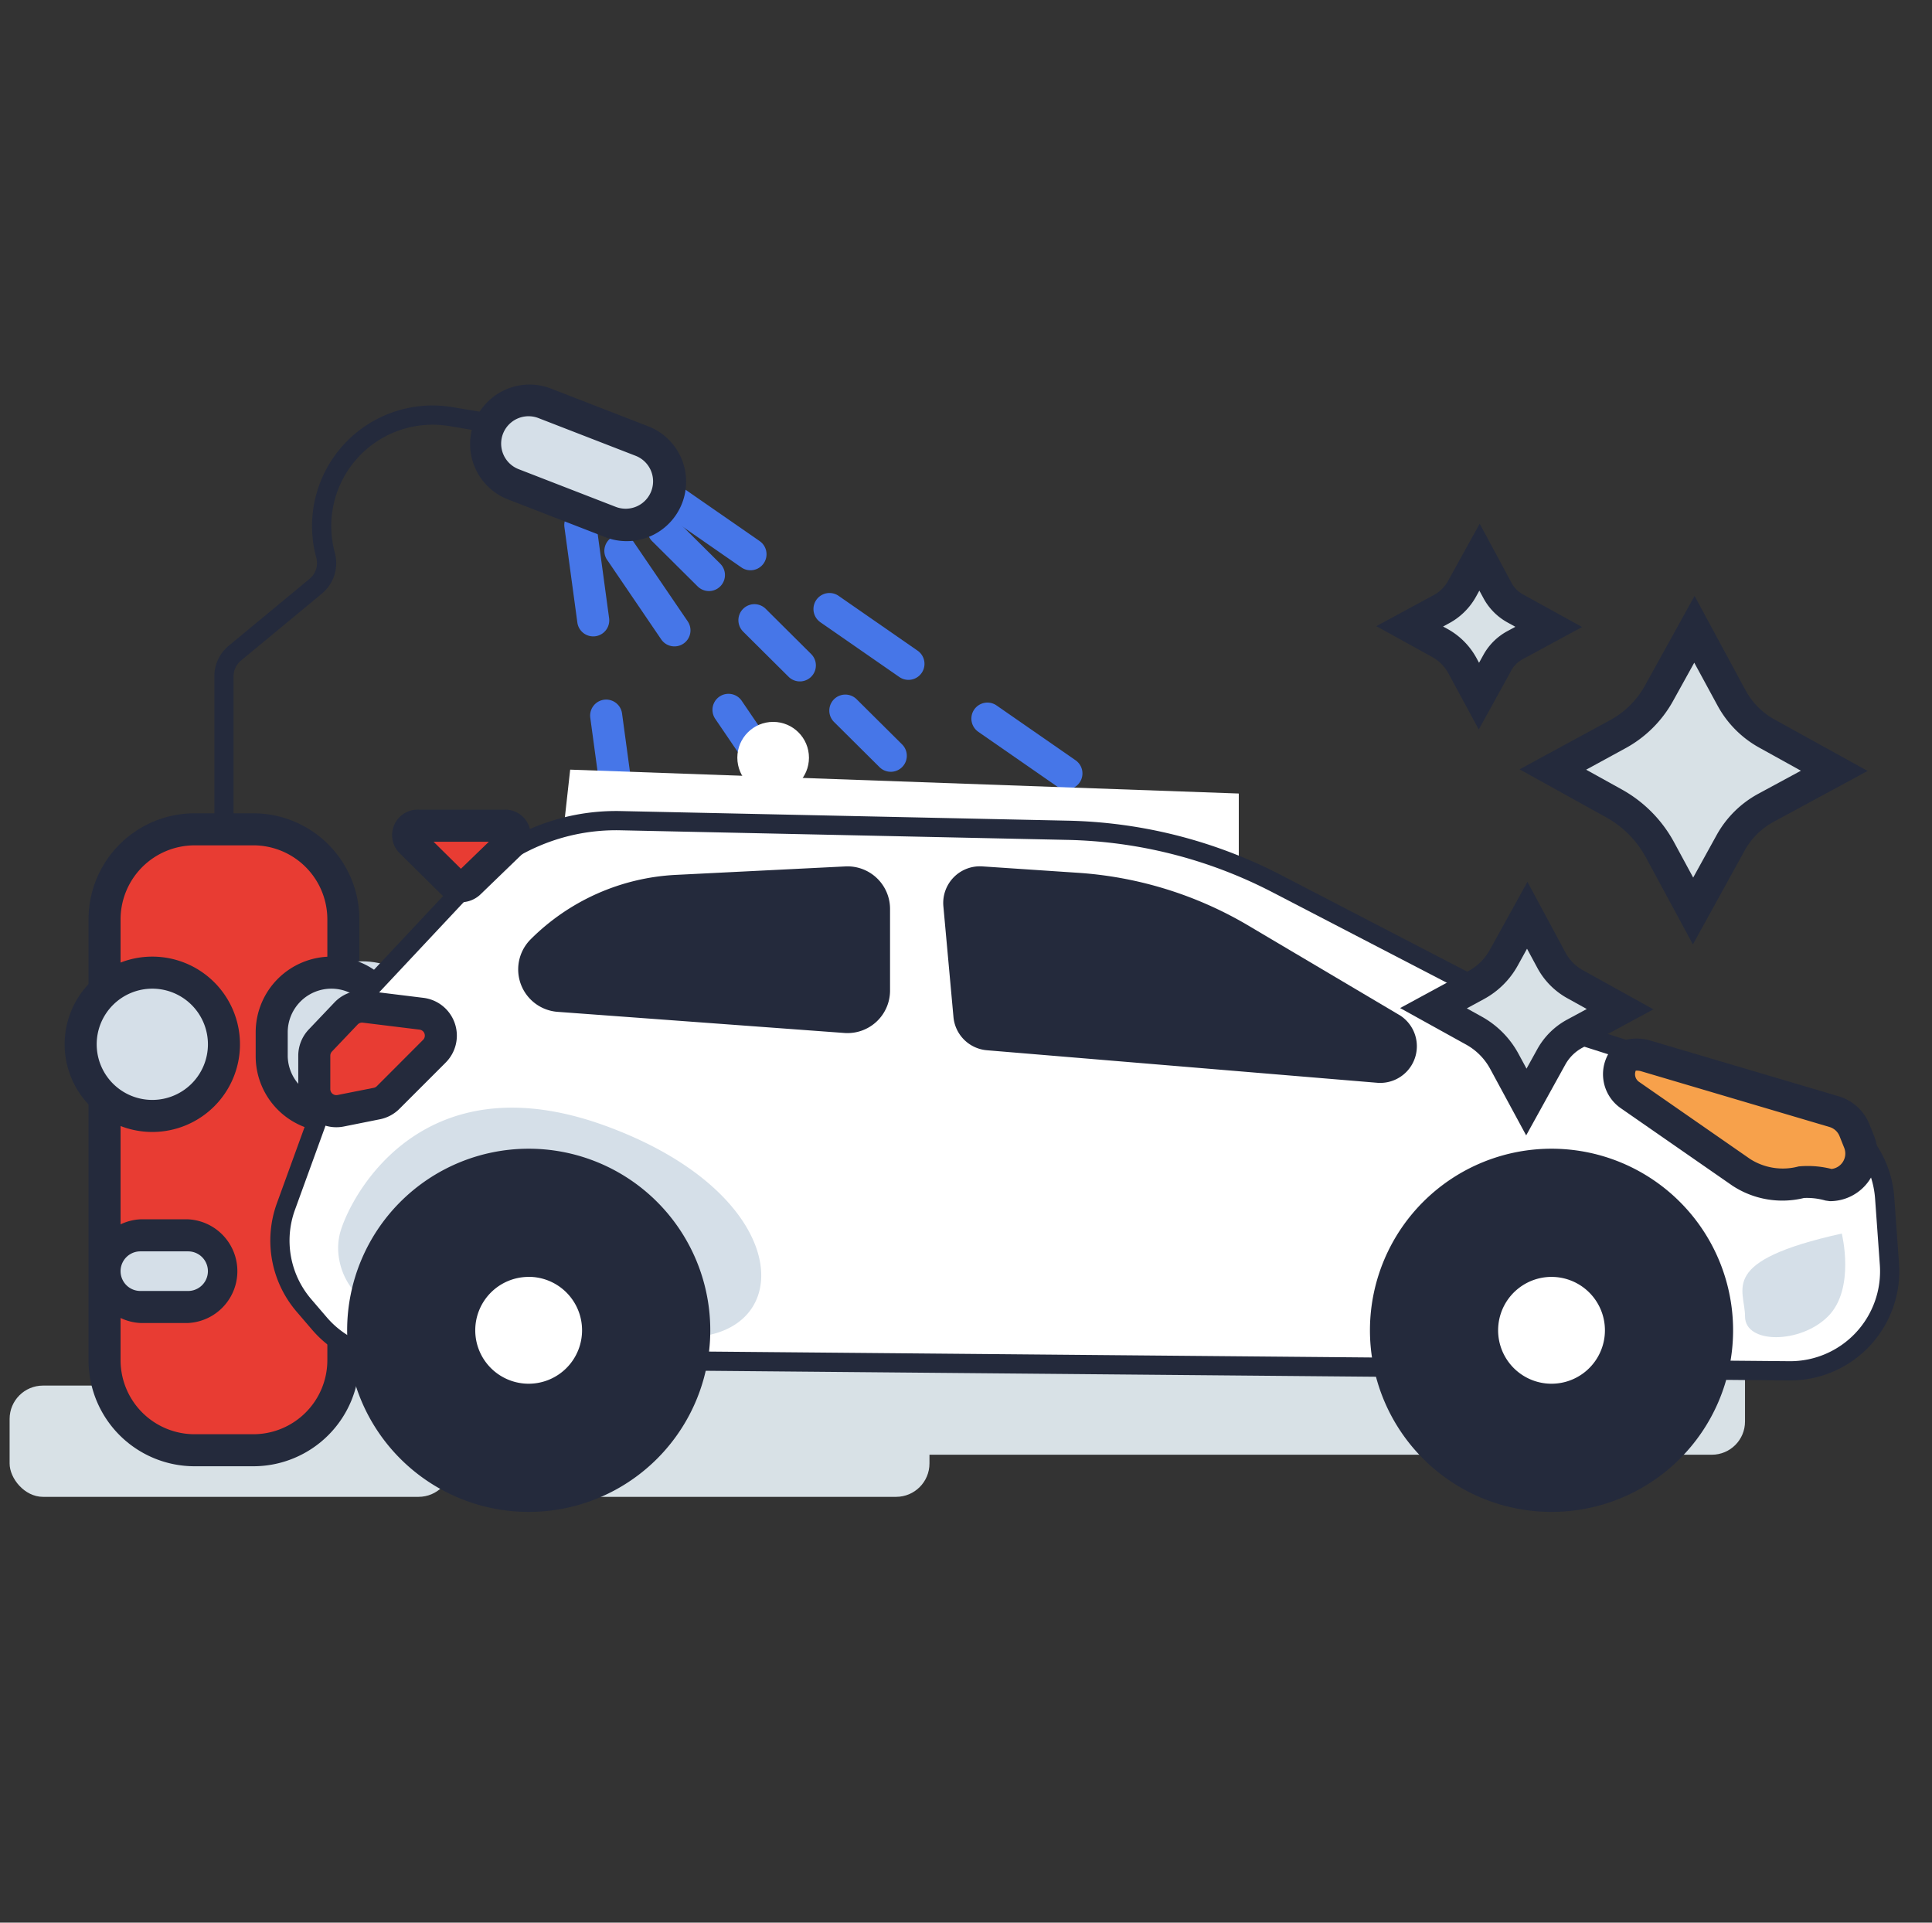 <svg xmlns="http://www.w3.org/2000/svg" width="100.5" height="100" viewBox="0 0 100.5 100">
  <rect x="0" y="0" width="100.5" height="100" fill="#333333" stroke="none"/>
  <g id="Page-1" transform="translate(0 12)">
    <g id="Artboard-Copy" transform="translate(0.5 -12)">
      <g id="Group-6504">
        <g id="Group_207" transform="translate(0 19.073)">
          <rect id="Rectangle_145" width="23.008" height="5.787" rx="1.736" stroke-width="1" fill="#d8e1e6" stroke="rgba(0,0,0,0)" transform="translate(0 52.993)"/>
          <path id="Path-3" d="M3.018,17.827l3.014-3.15,6.423.712,3.088,3.379L15.077,43.8l-2.622,3.6H6.664L3.018,43.8Z" transform="translate(2.012 9.196)" fill="#e83c33" fill-rule="evenodd"/>
          <path id="Rectangle_146" d="M7.981,14.29h3.052a5.518,5.518,0,0,1,5.518,5.518V42.733a5.518,5.518,0,0,1-5.518,5.518H7.981a5.518,5.518,0,0,1-5.518-5.518V19.808A5.518,5.518,0,0,1,7.981,14.29Zm0,1.667A3.852,3.852,0,0,0,4.13,19.808V42.733a3.852,3.852,0,0,0,3.852,3.852h3.052a3.852,3.852,0,0,0,3.852-3.852V19.808a3.852,3.852,0,0,0-3.852-3.852Z" transform="translate(1.642 8.938)" fill="#242a3c"/>
          <circle id="Oval" cx="4.167" cy="4.167" r="4.167" transform="translate(3.333 30.927)" fill="#d5dfe8"/>
          <circle id="Oval-Copy-2" cx="4.167" cy="4.167" r="4.167" transform="translate(14.167 30.927)" fill="#d5dfe8"/>
          <path id="Rectangle_147" d="M6.278,18.762a4.56,4.56,0,1,1-4.56,4.56A4.56,4.56,0,0,1,6.278,18.762Zm0,1.667a2.893,2.893,0,1,0,2.893,2.893A2.893,2.893,0,0,0,6.278,20.429Z" transform="translate(1.145 11.92)" fill="#242a3c"/>
          <path id="Rectangle_148" d="M11.618,18.762A3.938,3.938,0,0,1,15.557,22.7v1.243a3.938,3.938,0,0,1-7.877,0V22.7A3.938,3.938,0,0,1,11.618,18.762Zm0,1.667A2.272,2.272,0,0,0,9.347,22.7v1.243a2.272,2.272,0,0,0,4.543,0V22.7A2.272,2.272,0,0,0,11.618,20.429Z" transform="translate(5.12 11.92)" fill="#242a3c"/>
          <path id="Rectangle" d="M3.306,27.57H8.63v3.241H3.306Z" transform="translate(2.204 17.792)" fill="#d5dfe8" fill-rule="evenodd"/>
          <path id="Rectangle_149" d="M5.16,26.96H7.643a2.7,2.7,0,0,1,0,5.393H5.16a2.7,2.7,0,0,1,0-5.393Zm0,1.667a1.03,1.03,0,1,0,0,2.06H7.643a1.03,1.03,0,1,0,0-2.06Z" transform="translate(1.642 17.385)" fill="#242a3c"/>
          <path id="Line_27" d="M20.517,5.514l4.109,2.849a.833.833,0,1,0,.95-1.37L21.467,4.145a.833.833,0,1,0-.95,1.37Zm8.217,5.7,4.109,2.849a.833.833,0,0,0,.95-1.37L29.685,9.843a.833.833,0,1,0-.95,1.37Zm8.217,5.7,4.109,2.849a.833.833,0,1,0,.95-1.37L37.9,15.542a.833.833,0,0,0-.95,1.37Zm8.217,5.7,4.109,2.849a.833.833,0,1,0,.95-1.37L46.12,21.24a.833.833,0,0,0-.95,1.37Z" transform="translate(13.439 2.076)" fill="#4676e8"/>
          <path id="Line_28" d="M17.32,5.741l.672,4.955a.833.833,0,1,0,1.652-.224l-.672-4.955a.833.833,0,0,0-1.652.224Zm1.345,9.909.672,4.955a.833.833,0,1,0,1.652-.224l-.672-4.955a.833.833,0,0,0-1.652.224Zm1.345,9.909.663,4.883a.833.833,0,0,0,1.652-.224l-.663-4.883a.833.833,0,1,0-1.652.224Z" transform="translate(11.541 2.609)" fill="#4676e8"/>
          <path id="Line_29" d="M18.707,6.9l2.812,4.134A.833.833,0,0,0,22.9,10.1L20.085,5.966a.833.833,0,1,0-1.378.937Zm5.624,8.269,2.812,4.134a.833.833,0,0,0,1.378-.937l-2.812-4.134a.833.833,0,0,0-1.378.937Zm5.624,8.269,2.772,4.076a.833.833,0,1,0,1.378-.937L31.333,22.5a.833.833,0,1,0-1.378.937Z" transform="translate(12.375 3.146)" fill="#4676e8"/>
          <path id="Line_30" d="M20.154,6.37l2.365,2.349a.833.833,0,0,0,1.174-1.183L21.329,5.187A.833.833,0,0,0,20.154,6.37Zm4.73,4.7,2.365,2.349a.833.833,0,1,0,1.174-1.183L26.059,9.885a.833.833,0,1,0-1.174,1.183Zm4.73,4.7,2.365,2.349a.833.833,0,1,0,1.174-1.183l-2.365-2.349a.833.833,0,1,0-1.174,1.183Zm4.73,4.7,2.365,2.349a.833.833,0,1,0,1.174-1.183L35.52,19.28a.833.833,0,1,0-1.174,1.183Z" transform="translate(13.272 2.708)" fill="#4676e8"/>
          <path id="Path_110" d="M52.773,24.105H16.751l1.242-11.178,34.78,1.242Z" transform="translate(11.167 8.03)" fill="#fff" stroke="rgba(0,0,0,0)" stroke-width="1"/>
          <path id="Path_111" d="M20.145,2.216l-1.653-.275a5.772,5.772,0,0,0-6.517,7.21h0a1.56,1.56,0,0,1-.51,1.612l-4.21,3.483a1.563,1.563,0,0,0-.565,1.2v8.483" transform="translate(4.46 0.654)" fill="none" stroke="#242a3c" stroke-width="1" fill-rule="evenodd"/>
          <path id="Path-2" d="M14.763,4.1,16.437,1.4l8.152,3.23L22.658,8.139Z" transform="translate(9.842 0.347)" fill="#d5dfe8" fill-rule="evenodd"/>
          <path id="Rectangle_150" d="M3.092,0h5.42a3.092,3.092,0,1,1,0,6.183H3.092A3.092,3.092,0,0,1,3.092,0Zm0,1.667a1.425,1.425,0,0,0,0,2.85h5.42a1.425,1.425,0,0,0,0-2.85Z" transform="translate(25.23 0) rotate(21.204)" fill="#242a3c"/>
          <g id="Group_197" transform="translate(14.06 23.04)">
            <rect id="Rectangle_151" width="23.008" height="5.787" rx="1.736" stroke-width="1" fill="#d8e1e6" stroke="rgba(0,0,0,0)" transform="translate(10.782 29.953)"/>
            <rect id="Rectangle_152" width="63.993" height="5.752" rx="1.725" stroke-width="1" fill="#d8e1e6" stroke="rgba(0,0,0,0)" transform="translate(12.22 27.797)"/>
            <path id="Path_112" d="M9.677,4.384l-6.122,6.53a5.182,5.182,0,0,0-1.4,3.542v.637a5.167,5.167,0,0,1-.312,1.768l-1.53,4.21a5.18,5.18,0,0,0,.935,5.14l.813.948a5.178,5.178,0,0,0,3.885,1.808l72.567.647a5.179,5.179,0,0,0,5.212-5.547l-.247-3.443a5.167,5.167,0,0,0-.533-1.947h0a5.18,5.18,0,0,0-3.062-2.62L66.57,11.822a5.177,5.177,0,0,1-.813-.333L51.847,4.272A24.758,24.758,0,0,0,40.978,1.5L17.71,1A10.7,10.7,0,0,0,9.677,4.384Z" transform="translate(0 -0.429)" fill="#fff" stroke="#242a3c" stroke-width="1"/>
            <g id="Group_196" transform="translate(3.029 15.498)">
              <path id="Path_113" d="M2.963,10.76A3.5,3.5,0,0,1,.06,7.927a3.167,3.167,0,0,1,.068-1.5C.755,4.374,4.51-2.47,13.9.952s10.013,10.267,5,10.95C14.991,12.427,6.488,11.285,2.963,10.76Z" transform="translate(0 -0.01)" fill="#d5dfe8" stroke="rgba(0,0,0,0)" stroke-width="1"/>
            </g>
            <path id="Path_115" d="M43.18,8.366a1.645,1.645,0,0,0-1,.023h0a1.317,1.317,0,0,0,.182,2.012l5.807,4.03a3.88,3.88,0,0,0,3.045.515,4.2,4.2,0,0,1,1.547.14h0a1.64,1.64,0,0,0,1.523-2.248l-.243-.608a1.643,1.643,0,0,0-1.057-.963Z" transform="translate(27.864 4.439)" fill="#f7a14b"/>
            <path id="Path_116" d="M8.978,1.156h-4.4c-.5,0-.762.512-.432.833l2.178,2.15a.637.637,0,0,0,.86,0L9.4,1.993C9.743,1.671,9.478,1.156,8.978,1.156Z" transform="translate(2.664 -0.323)" fill="#e83c33"/>
            <path id="Path_115-2" data-name="Path_115" d="M42.241,7.935,42.059,8l-.136.136a2.15,2.15,0,0,0,.3,3.285l5.807,4.03a4.726,4.726,0,0,0,3.72.639,3.517,3.517,0,0,1,1.12.133l.227.032a2.473,2.473,0,0,0,2.3-3.391l-.243-.609A2.477,2.477,0,0,0,53.554,10.8l-9.8-2.9A2.48,2.48,0,0,0,42.241,7.935Zm9.225,6.515a3.161,3.161,0,0,1-2.511-.384L43.17,10.049A.483.483,0,0,1,43,9.467a.812.812,0,0,1,.28.031l9.8,2.9a.809.809,0,0,1,.52.474l.243.608a.807.807,0,0,1-.659,1.1A5.028,5.028,0,0,0,51.467,14.449Z" transform="translate(27.53 4.106)" fill="#242a3c"/>
            <path id="Path_116-2" data-name="Path_116" d="M9.314.656h-4.4A1.326,1.326,0,0,0,3.9,2.919L6.072,5.066a1.477,1.477,0,0,0,2.008.021l2.238-2.162A1.324,1.324,0,0,0,9.314.656ZM7.089,3.728,5.666,2.323H8.544Z" transform="translate(2.327 -0.656)" fill="#242a3c"/>
            <path id="Path_117" d="M24.175,2.926l-8.833.442a10.667,10.667,0,0,0-7,3.108h0a1.38,1.38,0,0,0,.875,2.352l14.93,1.105a1.38,1.38,0,0,0,1.47-1.375V4.3a1.38,1.38,0,0,0-1.442-1.377Z" transform="translate(5.292 0.856)" fill="#242a3c"/>
            <circle id="Oval-2" data-name="Oval" cx="5" cy="5" r="5" transform="translate(61.773 21.22)" fill="#fff"/>
            <circle id="Oval-Copy" cx="5" cy="5" r="5" transform="translate(8.44 21.22)" fill="#fff"/>
            <path id="Rectangle_153" d="M11.542,11.236A9.445,9.445,0,1,1,2.1,20.681,9.445,9.445,0,0,1,11.542,11.236Zm0,6.667a2.778,2.778,0,1,0,2.778,2.778A2.778,2.778,0,0,0,11.542,17.9Z" transform="translate(1.398 6.397)" fill="#242a3c"/>
            <path id="Rectangle_154" d="M9.445,0A9.445,9.445,0,1,1,0,9.445,9.445,9.445,0,0,1,9.445,0Zm0,6.667a2.778,2.778,0,1,0,2.778,2.778A2.778,2.778,0,0,0,9.445,6.667Z" transform="translate(57.77 16.675) rotate(6.154)" fill="#242a3c"/>
            <path id="Path_118" d="M43.664,10.535,35.811,5.887A19.19,19.19,0,0,0,27.324,3.26l-4.977-.333a1.073,1.073,0,0,0-1.14,1.167l.525,5.76a1.073,1.073,0,0,0,.98.973L43.029,12.52a1.073,1.073,0,0,0,.635-1.985Z" transform="translate(14.136 0.856)" fill="#242a3c"/>
            <path id="Path_117-2" data-name="Path_117" d="M15.633,2.868A11.5,11.5,0,0,0,8.086,6.219a2.213,2.213,0,0,0,1.4,3.772l14.93,1.1a2.213,2.213,0,0,0,2.365-2.2V4.636a2.213,2.213,0,0,0-2.312-2.209Zm9.314,1.374a.547.547,0,0,1,.169.395V8.891a.547.547,0,0,1-.582.543L9.611,8.329A.547.547,0,0,1,9.264,7.4a9.833,9.833,0,0,1,6.453-2.865l8.83-.442A.547.547,0,0,1,24.947,4.242Z" transform="translate(4.958 0.523)" fill="#242a3c"/>
            <path id="Path_118-2" data-name="Path_118" d="M44.422,10.151,36.569,5.5a20.024,20.024,0,0,0-8.856-2.741l-4.976-.333A1.907,1.907,0,0,0,20.711,4.5l.525,5.761a1.906,1.906,0,0,0,1.741,1.728l20.317,1.693a1.907,1.907,0,0,0,1.141-3.525Zm-.758,1.7a.24.24,0,0,1-.245.166l-20.3-1.692a.24.24,0,0,1-.219-.218l-.525-5.761a.24.24,0,0,1,.255-.26l4.976.333A18.357,18.357,0,0,1,35.72,6.938l7.844,4.643A.24.24,0,0,1,43.664,11.856Z" transform="translate(13.802 0.523)" fill="#242a3c"/>
            <path id="Path_119" d="M3.7,6.81l2.957.363a1.147,1.147,0,0,1,.667,1.948L4.915,11.528a1.15,1.15,0,0,1-.587.315l-1.883.377a1.147,1.147,0,0,1-1.372-1.125V9.355a1.152,1.152,0,0,1,.315-.788L2.721,7.161A1.147,1.147,0,0,1,3.7,6.81Z" transform="translate(0.715 3.44)" fill="#e83c33"/>
            <path id="Path_119-2" data-name="Path_119" d="M4.134,6.316l2.958.364a1.98,1.98,0,0,1,1.151,3.364L5.838,12.45a1.984,1.984,0,0,1-1.013.544l-1.883.377A1.98,1.98,0,0,1,.573,11.428V9.686a1.986,1.986,0,0,1,.544-1.36l1.331-1.4A1.98,1.98,0,0,1,4.134,6.316ZM3.93,7.97a.316.316,0,0,0-.271.1l-1.332,1.4a.317.317,0,0,0-.087.216v1.74a.313.313,0,0,0,.375.307L4.5,11.359a.317.317,0,0,0,.162-.087L7.065,8.865a.313.313,0,0,0-.179-.532Z" transform="translate(0.382 3.107)" fill="#242a3c"/>
            <path id="Path_120" d="M50.816,13.883s.72,2.877-.72,4.313-4.313,1.438-4.313,0S44.344,15.321,50.816,13.883Z" transform="translate(30.431 8.162)" fill="#d5dfe8" stroke="rgba(0,0,0,0)" stroke-width="1"/>
          </g>
          <path id="Path_121" d="M50.589,19.834l-1.272-2.362-1.223,2.212a3.568,3.568,0,0,1-1.43,1.417l-2.223,1.2,2.1,1.167a4,4,0,0,1,1.585,1.6l1.143,2.113,1.3-2.348a3.05,3.05,0,0,1,1.22-1.207l2.358-1.275-2.333-1.295A3.087,3.087,0,0,1,50.589,19.834Z" transform="translate(29.627 11.06)" fill="#d8e1e6"/>
          <path id="Path_122" d="M57.449,12.1l-1.92-3.55-1.845,3.333a5.4,5.4,0,0,1-2.167,2.138l-3.35,1.822L51.334,17.6a6.053,6.053,0,0,1,2.4,2.412l1.725,3.19,1.952-3.54a4.6,4.6,0,0,1,1.833-1.823l3.56-1.927L59.27,13.955A4.648,4.648,0,0,1,57.449,12.1Z" transform="translate(32.111 5.11)" fill="#d8e1e6"/>
          <path id="Path_123" d="M48.272,8.042,47.33,6.3l-.912,1.648A2.667,2.667,0,0,1,45.354,9l-1.657.9,1.568.867a2.982,2.982,0,0,1,1.182,1.192l.852,1.575.967-1.748a2.282,2.282,0,0,1,.91-.9l1.758-.952-1.748-.965A2.3,2.3,0,0,1,48.272,8.042Z" transform="translate(29.131 3.608)" fill="#d8e1e6"/>
          <path id="Path_121-2" data-name="Path_121" d="M50.021,16.428l-1.962,3.548a2.736,2.736,0,0,1-1.1,1.087l-2.225,1.206-1.336.724,3.432,1.9a3.168,3.168,0,0,1,1.256,1.269l1.144,2.114.725,1.34,2.036-3.682a2.216,2.216,0,0,1,.886-.876l2.359-1.275,1.338-.723-3.663-2.033a2.257,2.257,0,0,1-.9-.9Zm2.067,7.166a3.883,3.883,0,0,0-1.553,1.536l-.561,1.015-.418-.773a4.832,4.832,0,0,0-1.915-1.934l-.773-.429.887-.481a4.4,4.4,0,0,0,1.763-1.747L50,19.907l.548,1.017a3.924,3.924,0,0,0,1.56,1.564l1,.555Z" transform="translate(28.934 10.364)" fill="#242a3c"/>
          <path id="Path_122-2" data-name="Path_122" d="M58.874,12.4,56.23,7.506l-2.583,4.666a4.569,4.569,0,0,1-1.832,1.808L48.462,15.8l-1.334.725,4.494,2.491A5.222,5.222,0,0,1,53.694,21.1l1.724,3.188.726,1.342,2.689-4.877a3.762,3.762,0,0,1,1.5-1.493l3.559-1.926,1.34-.725-4.867-2.69a3.811,3.811,0,0,1-1.49-1.521Zm.665,5.4a5.429,5.429,0,0,0-2.167,2.155l-1.214,2.2-1-1.848a6.888,6.888,0,0,0-2.731-2.745l-1.837-1.018,2.016-1.1a6.233,6.233,0,0,0,2.5-2.466l1.108-2,1.2,2.21v0a5.482,5.482,0,0,0,2.148,2.19l2.2,1.219Z" transform="translate(31.419 4.416)" fill="#242a3c"/>
          <path id="Path_123-2" data-name="Path_123" d="M48.035,5.252l-1.65,2.984a1.833,1.833,0,0,1-.732.725L44,9.856l-1.342.725,2.9,1.6a2.149,2.149,0,0,1,.852.859l.852,1.575.725,1.341,1.7-3.082a1.447,1.447,0,0,1,.577-.57l1.759-.952,1.341-.726-3.083-1.7a1.463,1.463,0,0,1-.583-.587Zm1.439,5.589a3.115,3.115,0,0,0-1.242,1.229l-.23.416-.127-.234a3.815,3.815,0,0,0-1.512-1.525L46.13,10.6l.315-.17a3.5,3.5,0,0,0,1.4-1.385l.173-.313.217.4a3.129,3.129,0,0,0,1.245,1.255l.412.228Z" transform="translate(28.436 2.913)" fill="#242a3c"/>
          <circle id="Ellipse_70" cx="1.863" cy="1.863" r="1.863" transform="translate(37.855 18.473)" fill="#fff" stroke="rgba(0,0,0,0)" stroke-width="1"/>
          <circle id="Ellipse_72" cx="2.295" cy="2.295" r="2.295" transform="translate(37.763 37.097)" fill="#fff" stroke="rgba(0,0,0,0)" stroke-width="1"/>
        </g>
        <path id="Path_333" d="M.5,0h100V100H.5Z" transform="translate(-0.5)" fill="#fff" opacity="0"/>
      </g>
    </g>
  </g>
</svg>
